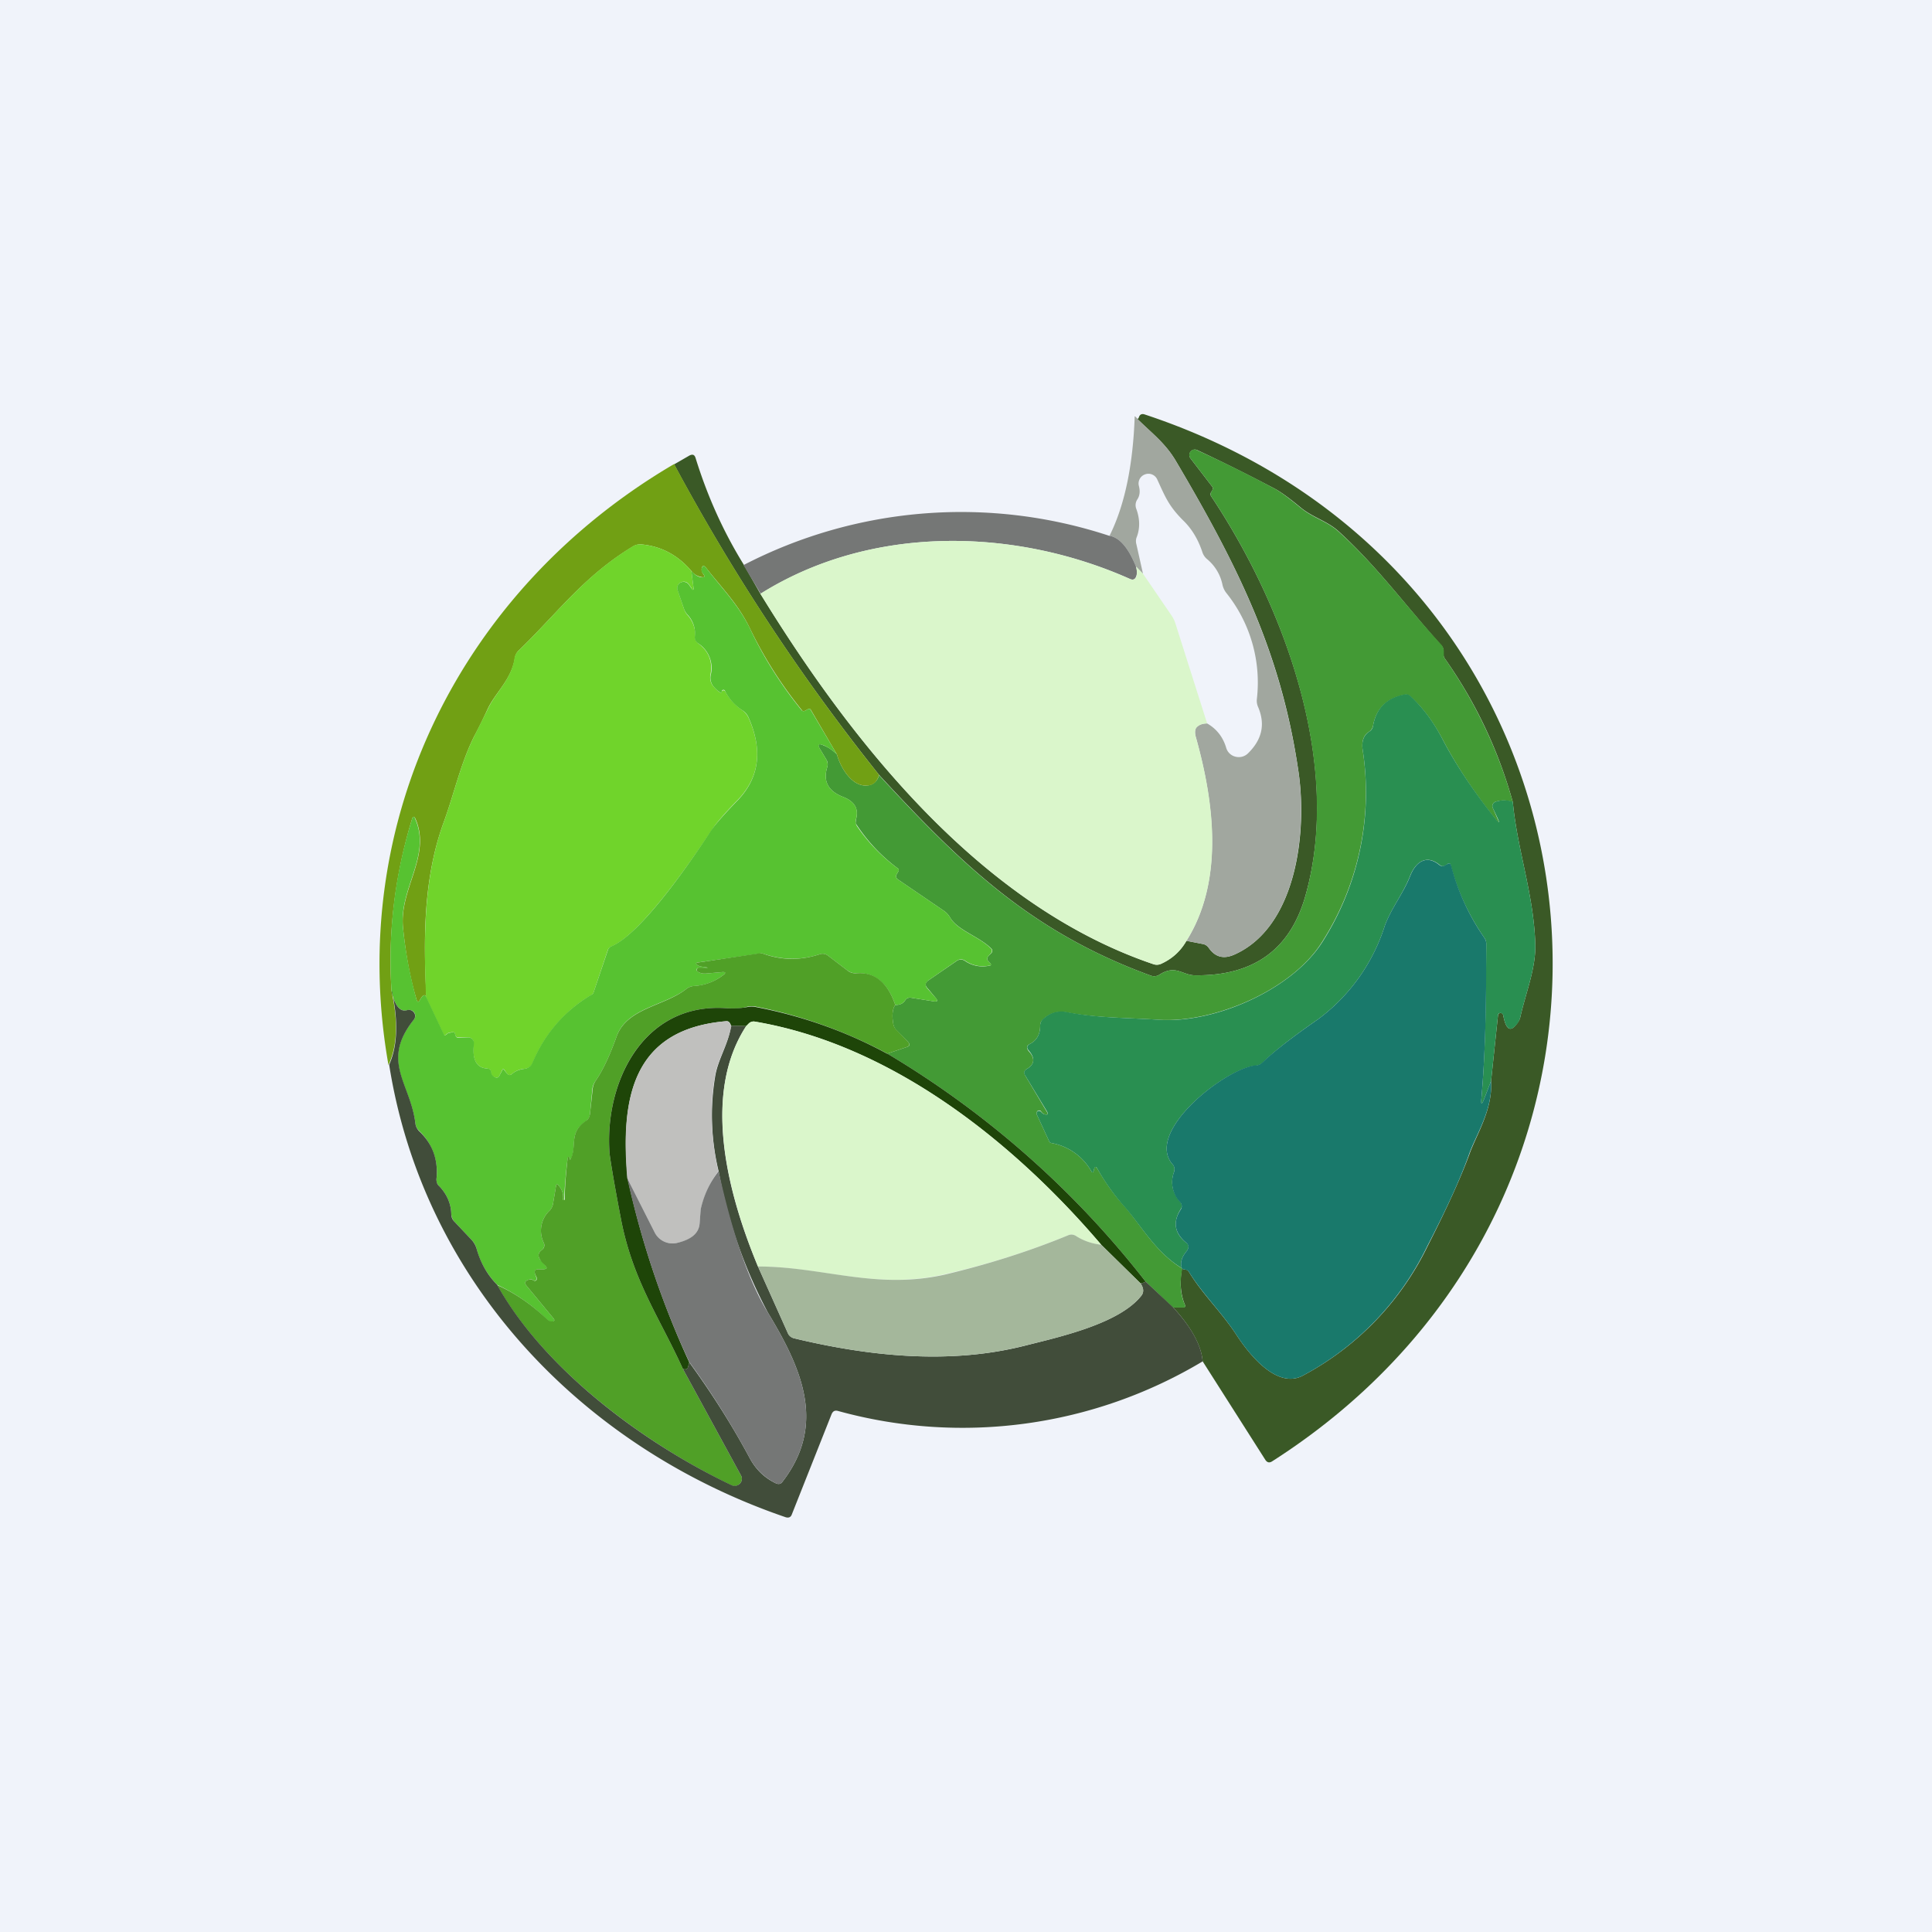 <!-- by TradeStack --><svg width="56" height="56" viewBox="0 0 56 56" xmlns="http://www.w3.org/2000/svg"><path fill="#F0F3FA" d="M0 0h56v56H0z"/><path d="M34.86 39.46c-.04-.46-.32-.98-.86-1.57h.3c.05 0 .07-.02.05-.06-.13-.3-.16-.66-.09-1.06a.2.2 0 0 0 .1.03c.04 0 .08.03.11.08.41.67.95 1.16 1.4 1.86.34.51 1.13 1.52 1.88 1.14a8.4 8.4 0 0 0 3.64-3.78c.55-1.08.95-1.96 1.2-2.64.2-.57.68-1.28.63-2.13l.2-1.9a.08.08 0 0 1 .07-.07.08.08 0 0 1 .08.06c.08.43.21.51.4.25.04-.05.07-.1.09-.16.17-.76.47-1.46.44-2.18-.05-1.43-.52-2.7-.65-4.08-.42-1.51-1.08-2.9-1.97-4.16a.22.22 0 0 1-.04-.13v-.08a.23.23 0 0 0-.06-.17c-1.01-1.12-1.87-2.3-2.98-3.31-.33-.3-.75-.4-1.1-.69-.36-.3-.62-.48-.78-.56a53.3 53.3 0 0 0-2.21-1.1.16.16 0 0 0-.2.04.16.16 0 0 0 0 .2l.63.82c.02.03.02.06 0 .1l-.03.05c-.03.04-.03.09 0 .13 2.15 3.23 3.8 7.79 2.73 11.57-.44 1.56-1.5 2.33-3.2 2.31-.37 0-.56-.32-1.03-.02a.28.28 0 0 1-.25.03c-3.46-1.26-5.46-3.2-7.88-5.82a59.27 59.27 0 0 1-5.94-9l.45-.26c.09-.04.14-.02.17.07.34 1.1.8 2.13 1.4 3.1l.48.84c2.73 4.45 6.46 9.07 11.4 10.74a.3.3 0 0 0 .23-.02c.3-.14.55-.36.72-.66l.46.09c.08.01.14.05.19.12.19.27.44.33.76.18 1.8-.82 2.1-3.6 1.83-5.34-.5-3.4-1.74-5.9-3.56-8.98-.32-.53-.72-.81-1.18-1.27.05.1.1.1.13 0 .03-.06.08-.08.15-.06 14.02 4.63 16 22.5 3.7 30.35-.08.05-.14.03-.19-.04l-1.82-2.86Z" fill="#3A5926"/><path d="M32.9 12.07c.45.46.85.74 1.17 1.27 1.82 3.07 3.05 5.59 3.56 8.98.26 1.74-.03 4.52-1.83 5.34-.32.15-.57.09-.76-.18a.28.28 0 0 0-.19-.12l-.46-.09c1.09-1.73.8-4 .28-5.88-.04-.13-.04-.22 0-.29.06-.08.17-.13.32-.13.28.16.46.4.55.7a.37.37 0 0 0 .26.26.38.38 0 0 0 .37-.09c.41-.4.51-.84.3-1.34a.45.45 0 0 1-.04-.23 4.15 4.15 0 0 0-.89-3.09.6.6 0 0 1-.11-.25 1.3 1.3 0 0 0-.45-.73.44.44 0 0 1-.13-.2c-.12-.36-.3-.67-.56-.92-.42-.42-.52-.69-.75-1.19a.28.28 0 0 0-.35-.14.28.28 0 0 0-.18.33c.04.15.03.28-.04.39a.3.3 0 0 0-.03.29c.1.28.11.56 0 .83a.33.33 0 0 0 0 .19l.19.85-.2-.2c-.22-.55-.48-.85-.77-.9.44-.88.68-2.04.73-3.46Z" fill="#A1A79F"/><path d="M43.85 23.25a.75.75 0 0 0-.5-.01.13.13 0 0 0-.08.18l.14.32c.06.12.04.13-.04.03-.64-.8-1.15-1.57-1.54-2.31-.26-.5-.57-.93-.94-1.27a.2.2 0 0 0-.19-.05c-.51.1-.81.4-.9.89a.27.27 0 0 1-.12.18c-.16.1-.22.29-.18.54a8.06 8.06 0 0 1-1.19 5.57c-.87 1.37-3.09 2.33-4.7 2.24-.89-.06-1.83-.05-2.71-.22a.76.76 0 0 0-.66.2.23.23 0 0 0-.09.19c0 .25-.1.43-.3.53-.1.05-.1.11-.04.2.2.21.18.39-.04.52-.09.05-.1.12-.05.2l.62 1.04c.05.08.03.1-.06.08a.21.21 0 0 1-.1-.08.07.07 0 0 0-.13.03v.05l.36.78a.08.08 0 0 0 .06.05 1.67 1.67 0 0 1 1.18.85h.02l.02-.01.02-.07c.02-.1.05-.1.1-.02.22.38.47.74.76 1.06.48.54.92 1.36 1.7 1.83-.08.4-.06.76.08 1.06.02.04 0 .07-.05.07H34l-.8-.76a26.98 26.98 0 0 0-7.48-6.6l.56-.19c.1-.03.1-.08.04-.15l-.33-.33a.38.38 0 0 1-.1-.2c-.04-.25-.02-.43.06-.54.13 0 .23-.04.29-.14.04-.06.1-.08.17-.07l.63.1c.14.03.16-.01.06-.12l-.2-.24c-.1-.1-.09-.18.02-.25l.8-.55a.21.21 0 0 1 .26 0 .9.9 0 0 0 .74.12v-.04l-.06-.06c-.06-.06-.06-.12 0-.18l.08-.08a.09.09 0 0 0 0-.12c-.37-.37-.99-.53-1.21-.92a.61.61 0 0 0-.2-.2l-1.32-.9a.09.09 0 0 1-.03-.05.1.1 0 0 1 0-.07l.07-.12v-.05a4.99 4.99 0 0 1-1.25-1.33l.01-.1c.09-.32-.04-.53-.37-.66-.44-.17-.59-.46-.46-.87a.25.25 0 0 0-.02-.2l-.18-.3c-.1-.15-.06-.2.1-.12.13.05.26.14.38.26.09.34.4.9.83.9.2 0 .33-.1.39-.3 2.42 2.62 4.42 4.55 7.88 5.81a.29.29 0 0 0 .25-.03c.47-.3.66.02 1.03.02 1.7.02 2.76-.75 3.2-2.31 1.06-3.78-.58-8.34-2.73-11.57a.11.11 0 0 1 0-.13l.03-.06c.02-.03.02-.06 0-.09l-.63-.82a.16.16 0 0 1 .09-.26c.03 0 .07 0 .1.02.75.34 1.49.71 2.22 1.1.16.08.42.27.77.56.36.3.78.4 1.1.69 1.12 1 1.98 2.2 3 3.3.04.06.06.11.06.18v.08c0 .05 0 .09.03.13a13.62 13.62 0 0 1 1.97 4.16Z" fill="#439A35"/><path d="M19.54 13.45a59.27 59.27 0 0 0 5.94 9.01c-.06.21-.18.32-.39.31-.43 0-.74-.56-.83-.9l-.76-1.3c-.02-.03-.05-.03-.09-.01l-.07.04c-.04.02-.08.02-.1-.02-.6-.74-1.1-1.53-1.51-2.38-.34-.7-.81-1.16-1.27-1.75-.06-.07-.1-.06-.12.02-.01.05 0 .1.03.15.08.1.06.13-.06.1a.46.46 0 0 1-.27-.17c-.4-.47-.89-.72-1.45-.77a.4.4 0 0 0-.23.05c-1.44.87-2.18 1.92-3.34 3.04a.39.39 0 0 0-.1.22c-.1.61-.57 1-.78 1.45-.13.28-.26.55-.4.81-.38.76-.58 1.66-.87 2.46-.6 1.62-.6 3.4-.51 5.1-.04-.1-.1-.08-.18.06-.05.09-.08.09-.11-.01-.2-.68-.32-1.38-.39-2.09-.1-1.11.82-2.06.37-3.12-.04-.1-.08-.1-.11 0-.5 1.65-.7 3.31-.59 4.99.2.89.16 1.6-.09 2.13-1.25-7.05 2.09-13.79 8.28-17.42Z" fill="#71A014"/><path d="M32.16 15.53c.29.05.55.35.77.9.03.12.03.21 0 .28-.03.09-.1.11-.18.07-3.37-1.5-7.52-1.57-10.7.43l-.5-.83a13.7 13.7 0 0 1 10.6-.85Z" fill="#757776"/><path d="m32.93 16.42.2.21.82 1.2a.9.9 0 0 1 .11.21l.93 2.93c-.15 0-.26.05-.32.13-.04.07-.04.16 0 .3.53 1.87.81 4.14-.28 5.87-.17.3-.41.52-.72.66a.3.3 0 0 1-.23.02c-4.94-1.67-8.67-6.3-11.4-10.74 3.19-2 7.34-1.93 10.71-.43.09.04.15.02.19-.07.02-.07.02-.16-.01-.29Z" fill="#DAF6CB"/><path d="m20.04 16.55.06.47c0 .1-.02.1-.06.02l-.07-.1a.18.18 0 0 0-.23-.06.18.18 0 0 0-.1.22l.19.56a.5.5 0 0 0 .1.17c.16.18.23.39.22.62-.01.09.02.15.09.2.3.22.43.53.35.92a.4.4 0 0 0 .11.35c.14.15.21.19.22.13a.05.05 0 0 1 .05-.04.05.05 0 0 1 .05.03c.12.22.28.4.5.55.07.05.13.12.17.2.42.93.33 1.73-.3 2.39-.4.41-.65.7-.76.88-.48.72-2 2.98-2.9 3.37a.18.18 0 0 0-.11.1l-.42 1.25a.12.12 0 0 1-.06.06 4.06 4.06 0 0 0-1.7 1.97.28.28 0 0 1-.24.17.62.62 0 0 0-.35.14c-.06.06-.12.05-.16-.01l-.07-.1c-.03-.03-.05-.03-.06 0l-.08.16c-.03.07-.08.08-.15.05a.16.16 0 0 1-.1-.14c0-.07-.04-.1-.12-.11-.3-.02-.43-.26-.38-.73a.16.16 0 0 0-.1-.16.16.16 0 0 0-.06-.01h-.29a.07.07 0 0 1-.07-.04.2.2 0 0 1-.02-.06c0-.03-.02-.05-.05-.05-.1 0-.17.02-.2.06-.03.03-.06.04-.07.03l-.52-1.1c-.07-1.7-.08-3.48.52-5.1.29-.8.49-1.7.87-2.46l.4-.8c.21-.46.68-.85.77-1.46a.39.39 0 0 1 .11-.22c1.16-1.12 1.9-2.17 3.33-3.04a.4.4 0 0 1 .24-.05c.56.05 1.05.3 1.45.77Z" fill="#70D42B"/><path d="M24.26 21.87a1.35 1.35 0 0 0-.37-.26c-.17-.07-.2-.03-.11.12l.18.3c.03.07.04.13.02.2-.13.41.02.7.46.87.33.13.46.34.37.65a.25.25 0 0 0 .04.21 4.99 4.99 0 0 0 1.2 1.23v.05l-.07.12a.1.1 0 0 0 0 .07c0 .02.01.04.03.05l1.32.9c.08.05.15.12.2.2.22.4.84.55 1.2.92a.09.09 0 0 1 0 .12l-.07.08c-.06.06-.06.12 0 .18l.06.06a.03.03 0 0 1 0 .03l-.01.01a.9.9 0 0 1-.73-.13.21.21 0 0 0-.25 0l-.81.56c-.1.07-.12.16-.03.25l.21.24c.1.1.08.15-.06.12l-.63-.1a.16.16 0 0 0-.17.07c-.06.1-.16.14-.29.14-.22-.65-.6-.95-1.12-.92a.4.4 0 0 1-.28-.09L24 27.7a.25.25 0 0 0-.24-.04c-.55.18-1.1.17-1.65-.02a.23.23 0 0 0-.09 0l-1.8.26c-.05.01-.06.03-.01.07a.3.3 0 0 0 .14.05c.22.03.21.04 0 .04h-.13a.06.06 0 0 0-.02.08l.03.03.07.03c.05.02.1.03.14.02l.46-.04c.14-.02.16.02.04.1-.24.18-.51.28-.81.3a.39.39 0 0 0-.23.08c-.64.5-1.74.55-2.03 1.39-.2.56-.4.98-.6 1.27a.51.51 0 0 0-.1.24l-.07.74c-.01.08-.05.15-.12.2-.51.34-.24.73-.44 1.12h-.01a.18.18 0 0 0-.02-.06c-.03-.05-.05-.04-.06.04a15.83 15.83 0 0 0-.1 1.19h-.03a.52.52 0 0 0-.15-.45c-.03-.02-.04-.02-.05.02l-.09.53a.37.37 0 0 1-.1.2.8.8 0 0 0-.17.93c.03.07.02.13-.03.19l-.06.05c-.07.07-.08.15-.02.24l.14.16c.09.09.07.13-.06.13h-.12c-.1 0-.13.05-.1.14l.04.11a.06.06 0 0 1-.02.07.06.06 0 0 1-.07 0 .13.13 0 0 0-.12-.02c-.13.03-.15.1-.06.2l.76.92c.05.06.03.09-.04.1a.16.16 0 0 1-.13-.05 5.23 5.23 0 0 0-1.46-1.02 2.35 2.35 0 0 1-.6-1.06.55.55 0 0 0-.13-.23l-.5-.53a.37.37 0 0 1-.1-.24c-.01-.3-.13-.57-.35-.8a.24.24 0 0 1-.08-.2 1.64 1.64 0 0 0-.5-1.4.37.37 0 0 1-.11-.22c-.15-1.17-1.02-1.79-.05-3a.17.17 0 0 0-.08-.28.18.18 0 0 0-.1 0c-.21.06-.36-.12-.46-.54-.11-1.68.08-3.34.59-4.99.03-.1.07-.1.1 0 .46 1.06-.47 2-.36 3.12.07.71.2 1.4.39 2.09.03.1.06.1.11.01.08-.14.14-.16.18-.06l.52 1.1c0 .01.03 0 .07-.03.02-.04.1-.05.2-.06.02 0 .04.02.04.05l.02.06c.01.03.04.05.07.05l.3-.01a.16.16 0 0 1 .11.05.16.16 0 0 1 .05.12c-.06.47.07.71.37.73.08 0 .12.04.13.11 0 .06.04.11.1.14.06.03.11.02.14-.05l.08-.15c.01-.04.03-.04.06 0l.07.09c.05.06.1.07.16.01.1-.08.2-.12.35-.14a.28.28 0 0 0 .23-.17c.35-.84.92-1.5 1.7-1.97a.12.12 0 0 0 .07-.06l.42-1.24a.17.17 0 0 1 .1-.11c.92-.39 2.43-2.65 2.9-3.37.12-.17.38-.47.78-.88.62-.66.71-1.46.29-2.4a.46.46 0 0 0-.17-.19 1.43 1.43 0 0 1-.5-.55.05.05 0 0 0-.1.01c0 .06-.08.02-.22-.13a.4.4 0 0 1-.1-.35.85.85 0 0 0-.36-.92.2.2 0 0 1-.1-.2.79.79 0 0 0-.2-.62.5.5 0 0 1-.11-.17l-.19-.55a.18.18 0 0 1 .1-.23.19.19 0 0 1 .23.07l.07.1c.05.07.07.06.06-.03l-.06-.47c.09.1.17.16.27.18.12.02.14-.02.06-.11a.15.15 0 0 1-.03-.15c.03-.08.06-.09.12-.02.46.6.93 1.06 1.27 1.75.4.85.9 1.64 1.5 2.38.03.04.07.04.11.02l.07-.04c.04-.02.07-.02.09.02l.76 1.29Z" fill="#57C231"/><path d="M43.85 23.25c.13 1.38.6 2.65.65 4.08.03.72-.27 1.42-.44 2.18a.48.48 0 0 1-.08.16c-.2.26-.33.18-.41-.25a.08.08 0 0 0-.03-.04.08.08 0 0 0-.1 0 .08.08 0 0 0-.02.05l-.2 1.9-.2.52c-.07.18-.1.18-.08-.02.13-1.52.13-2.94.14-4.47a.3.3 0 0 0-.05-.17 6.69 6.69 0 0 1-.98-2.11c-.01-.05-.04-.07-.09-.04l-.07.05c-.06.03-.11.02-.16-.02-.38-.31-.69-.09-.85.3-.21.54-.54.93-.74 1.46a5.4 5.4 0 0 1-1.93 2.71c-.75.52-1.29.94-1.6 1.25a.34.34 0 0 1-.21.1c-.86.06-3.22 1.9-2.42 2.85.06.06.08.14.05.23-.11.31-.05.6.18.87a.17.17 0 0 1 .02.2c-.24.37-.19.7.14.97.1.07.1.15.03.25-.16.19-.2.36-.14.5-.77-.46-1.21-1.28-1.7-1.82a6.37 6.37 0 0 1-.75-1.06c-.04-.08-.08-.07-.1.02l-.02.07h-.01a.02.02 0 0 1-.03.01 1.67 1.67 0 0 0-1.18-.85.08.08 0 0 1-.06-.05l-.36-.78v-.05a.07.07 0 0 1 .08-.05l.04.02c.03.04.07.07.11.08.09.02.11 0 .07-.08l-.63-1.04c-.06-.08-.04-.15.05-.2.22-.13.24-.31.05-.53-.07-.08-.06-.14.03-.19.2-.1.3-.28.3-.53 0-.08.03-.15.09-.2.2-.18.42-.24.66-.2.88.18 1.82.17 2.72.23 1.6.1 3.82-.87 4.7-2.24a8.06 8.06 0 0 0 1.18-5.57c-.04-.25.02-.43.18-.54.07-.04.11-.1.12-.18.09-.5.39-.8.9-.9a.2.2 0 0 1 .2.06c.36.34.67.76.93 1.27.39.74.9 1.5 1.54 2.3.09.1.1.1.05-.02l-.15-.32a.13.13 0 0 1 0-.11.13.13 0 0 1 .08-.07.75.75 0 0 1 .5 0Z" fill="#298F51"/><path d="M43.22 31.33c.05.85-.44 1.56-.64 2.13-.24.68-.64 1.56-1.2 2.64a8.4 8.4 0 0 1-3.63 3.78c-.75.38-1.54-.63-1.88-1.14-.45-.7-.99-1.2-1.4-1.86a.16.16 0 0 0-.12-.08.2.2 0 0 1-.09-.03c-.06-.15-.02-.32.14-.51.07-.1.06-.18-.03-.25-.33-.28-.38-.6-.14-.96a.17.17 0 0 0-.02-.2.84.84 0 0 1-.18-.88.22.22 0 0 0-.05-.23c-.8-.95 1.56-2.79 2.42-2.86.08 0 .15-.04.21-.1.31-.3.85-.72 1.6-1.24a5.4 5.4 0 0 0 1.93-2.71c.2-.53.53-.92.74-1.45.16-.4.47-.62.85-.3.05.03.1.04.16 0l.07-.04c.05-.03.08-.01.1.04.2.76.52 1.47.97 2.11.03.05.05.1.05.17 0 1.53-.01 2.95-.14 4.47-.02.2.01.2.08.02l.2-.52Z" fill="#19796B"/><path d="M25.95 29.13c-.08.11-.1.3-.06.53.01.08.05.15.1.2l.33.34c.06.07.05.12-.04.15l-.56.19a13.5 13.5 0 0 0-3.8-1.36.62.62 0 0 0-.26 0c-.15.05-.37.06-.65.04-2.41-.14-3.5 2.2-3.34 4.22.03.26.14.9.34 1.95.35 1.76 1.13 2.84 1.78 4.28l1.69 3.1a.2.2 0 0 1-.04.24.2.2 0 0 1-.24.04c-2.6-1.25-5.44-3.39-6.79-5.8.5.22 1 .56 1.46 1 .04.04.08.05.13.05.07 0 .09-.03.04-.09l-.76-.92c-.09-.1-.07-.17.06-.2.05-.01.08 0 .12.02a.06.06 0 0 0 .1-.03v-.04l-.05-.11c-.03-.1 0-.14.1-.14h.12c.13 0 .15-.04.05-.13-.05-.05-.1-.1-.13-.16-.06-.09-.05-.17.02-.24l.06-.05a.16.16 0 0 0 .03-.19.8.8 0 0 1 .17-.93.37.37 0 0 0 .1-.2l.09-.53c0-.04.02-.04.05-.02.12.12.17.27.15.44h.05c0-.4.04-.8.08-1.18 0-.08.03-.1.06-.04l.02.06c.21-.4-.06-.78.45-1.13.07-.04.1-.1.12-.19l.08-.74a.52.52 0 0 1 .09-.24c.2-.29.4-.71.6-1.27.3-.84 1.39-.88 2.03-1.39a.39.39 0 0 1 .22-.08c.3-.02.58-.12.82-.3.12-.08.1-.12-.04-.1l-.46.04c-.05 0-.1 0-.14-.02l-.07-.03a.06.06 0 0 1-.03-.07.06.06 0 0 1 .06-.05h.08c.22.01.23 0 .01-.03a.3.3 0 0 1-.14-.05c-.05-.04-.04-.06.02-.07l1.8-.27.08.01c.55.2 1.1.2 1.65.02a.25.25 0 0 1 .24.04l.55.42c.08.07.18.1.28.09.53-.04.9.27 1.12.92Z" fill="#50A027"/><path d="M11.35 28.74c.1.42.25.6.45.54a.18.18 0 0 1 .2.07.17.17 0 0 1 0 .2c-.98 1.22-.1 1.84.04 3.01.01.09.05.16.1.22.4.37.57.84.51 1.4 0 .08.02.15.08.2.22.23.34.5.35.8 0 .1.03.17.1.24l.5.53c.06.07.1.14.13.23.12.43.32.78.6 1.06 1.35 2.42 4.18 4.56 6.8 5.81a.21.21 0 0 0 .23-.04.2.2 0 0 0 .04-.24l-1.69-3.1c.02.02.05.02.08.02s.06-.03.07-.06l.04-.14c.64.88 1.23 1.8 1.76 2.79.17.31.41.55.74.71.08.04.15.03.2-.04 1.28-1.66.56-3.28-.42-4.9a14.19 14.19 0 0 1-1.43-4.1 6.86 6.86 0 0 1-.1-2.75c.08-.5.38-.92.46-1.47l.44.01c-1.32 2.02-.5 4.96.34 6.97l.87 1.94c.03.07.1.12.17.14 2.16.52 4.49.77 6.68.22.98-.25 2.74-.63 3.39-1.45.08-.1.07-.22-.02-.36.1-.02.15-.04.14-.06l.8.75c.54.59.82 1.1.86 1.57A13.55 13.55 0 0 1 24.3 40.9c-.1-.03-.16 0-.2.1l-1.15 2.9c-.03.08-.09.1-.17.08-5.97-2.04-10.52-6.9-11.5-13.12.24-.53.27-1.24.08-2.13Z" fill="#414D3A"/><path d="M25.72 30.54a26.98 26.98 0 0 1 7.48 6.6c.01.02-.04.04-.14.06l-1.14-1.12c-2.54-2.98-6.07-5.8-10.05-6.47a.2.2 0 0 0-.17.06l-.07.07-.44-.01c-.03-.1-.08-.14-.14-.13-2.75.23-3.06 2.27-2.86 4.55.4 1.84 1 3.62 1.79 5.34l-.04.14a.08.08 0 0 1-.08.06c-.02 0-.05 0-.07-.02-.65-1.44-1.43-2.52-1.78-4.28-.2-1.04-.31-1.7-.34-1.95-.16-2.01.93-4.36 3.34-4.22.28.02.5 0 .65-.03a.62.62 0 0 1 .25 0c1.35.26 2.62.71 3.8 1.35Z" fill="#1E4508"/><path d="M21.2 29.73c-.1.55-.4.98-.48 1.47-.15.9-.11 1.82.1 2.75-.23.3-.4.66-.51 1.1l-.03.4c-.02.3-.24.49-.67.58a.58.58 0 0 1-.63-.3l-.8-1.58c-.19-2.28.12-4.32 2.87-4.55.06 0 .1.04.14.13Z" fill="#C0C0BE"/><path d="M31.92 36.08a1.6 1.6 0 0 1-.74-.26.24.24 0 0 0-.23-.01c-1.15.47-2.33.84-3.54 1.12-2 .47-3.56-.21-5.44-.22-.83-2.01-1.66-4.95-.34-6.97l.07-.07a.2.2 0 0 1 .17-.06c3.98.67 7.51 3.49 10.05 6.47Z" fill="#DAF6CB"/><path d="M20.83 33.95c.41 1.85.89 3.22 1.43 4.1.98 1.62 1.7 3.24.42 4.9-.05.07-.12.08-.2.04-.32-.16-.57-.4-.74-.71a23.96 23.96 0 0 0-1.76-2.8c-.8-1.71-1.39-3.5-1.8-5.33l.8 1.58a.58.58 0 0 0 .63.3c.43-.1.65-.28.67-.58l.03-.4c.1-.44.28-.8.52-1.1Z" fill="#757776"/><path d="m31.92 36.08 1.14 1.12c.1.14.1.26.02.36-.65.82-2.4 1.2-3.4 1.45-2.18.55-4.5.3-6.67-.22a.25.25 0 0 1-.17-.14l-.87-1.94c1.88 0 3.43.69 5.44.23 1.21-.29 2.4-.66 3.54-1.13a.24.24 0 0 1 .23.01c.23.15.48.23.74.26Z" fill="#A4B79B"/></svg>